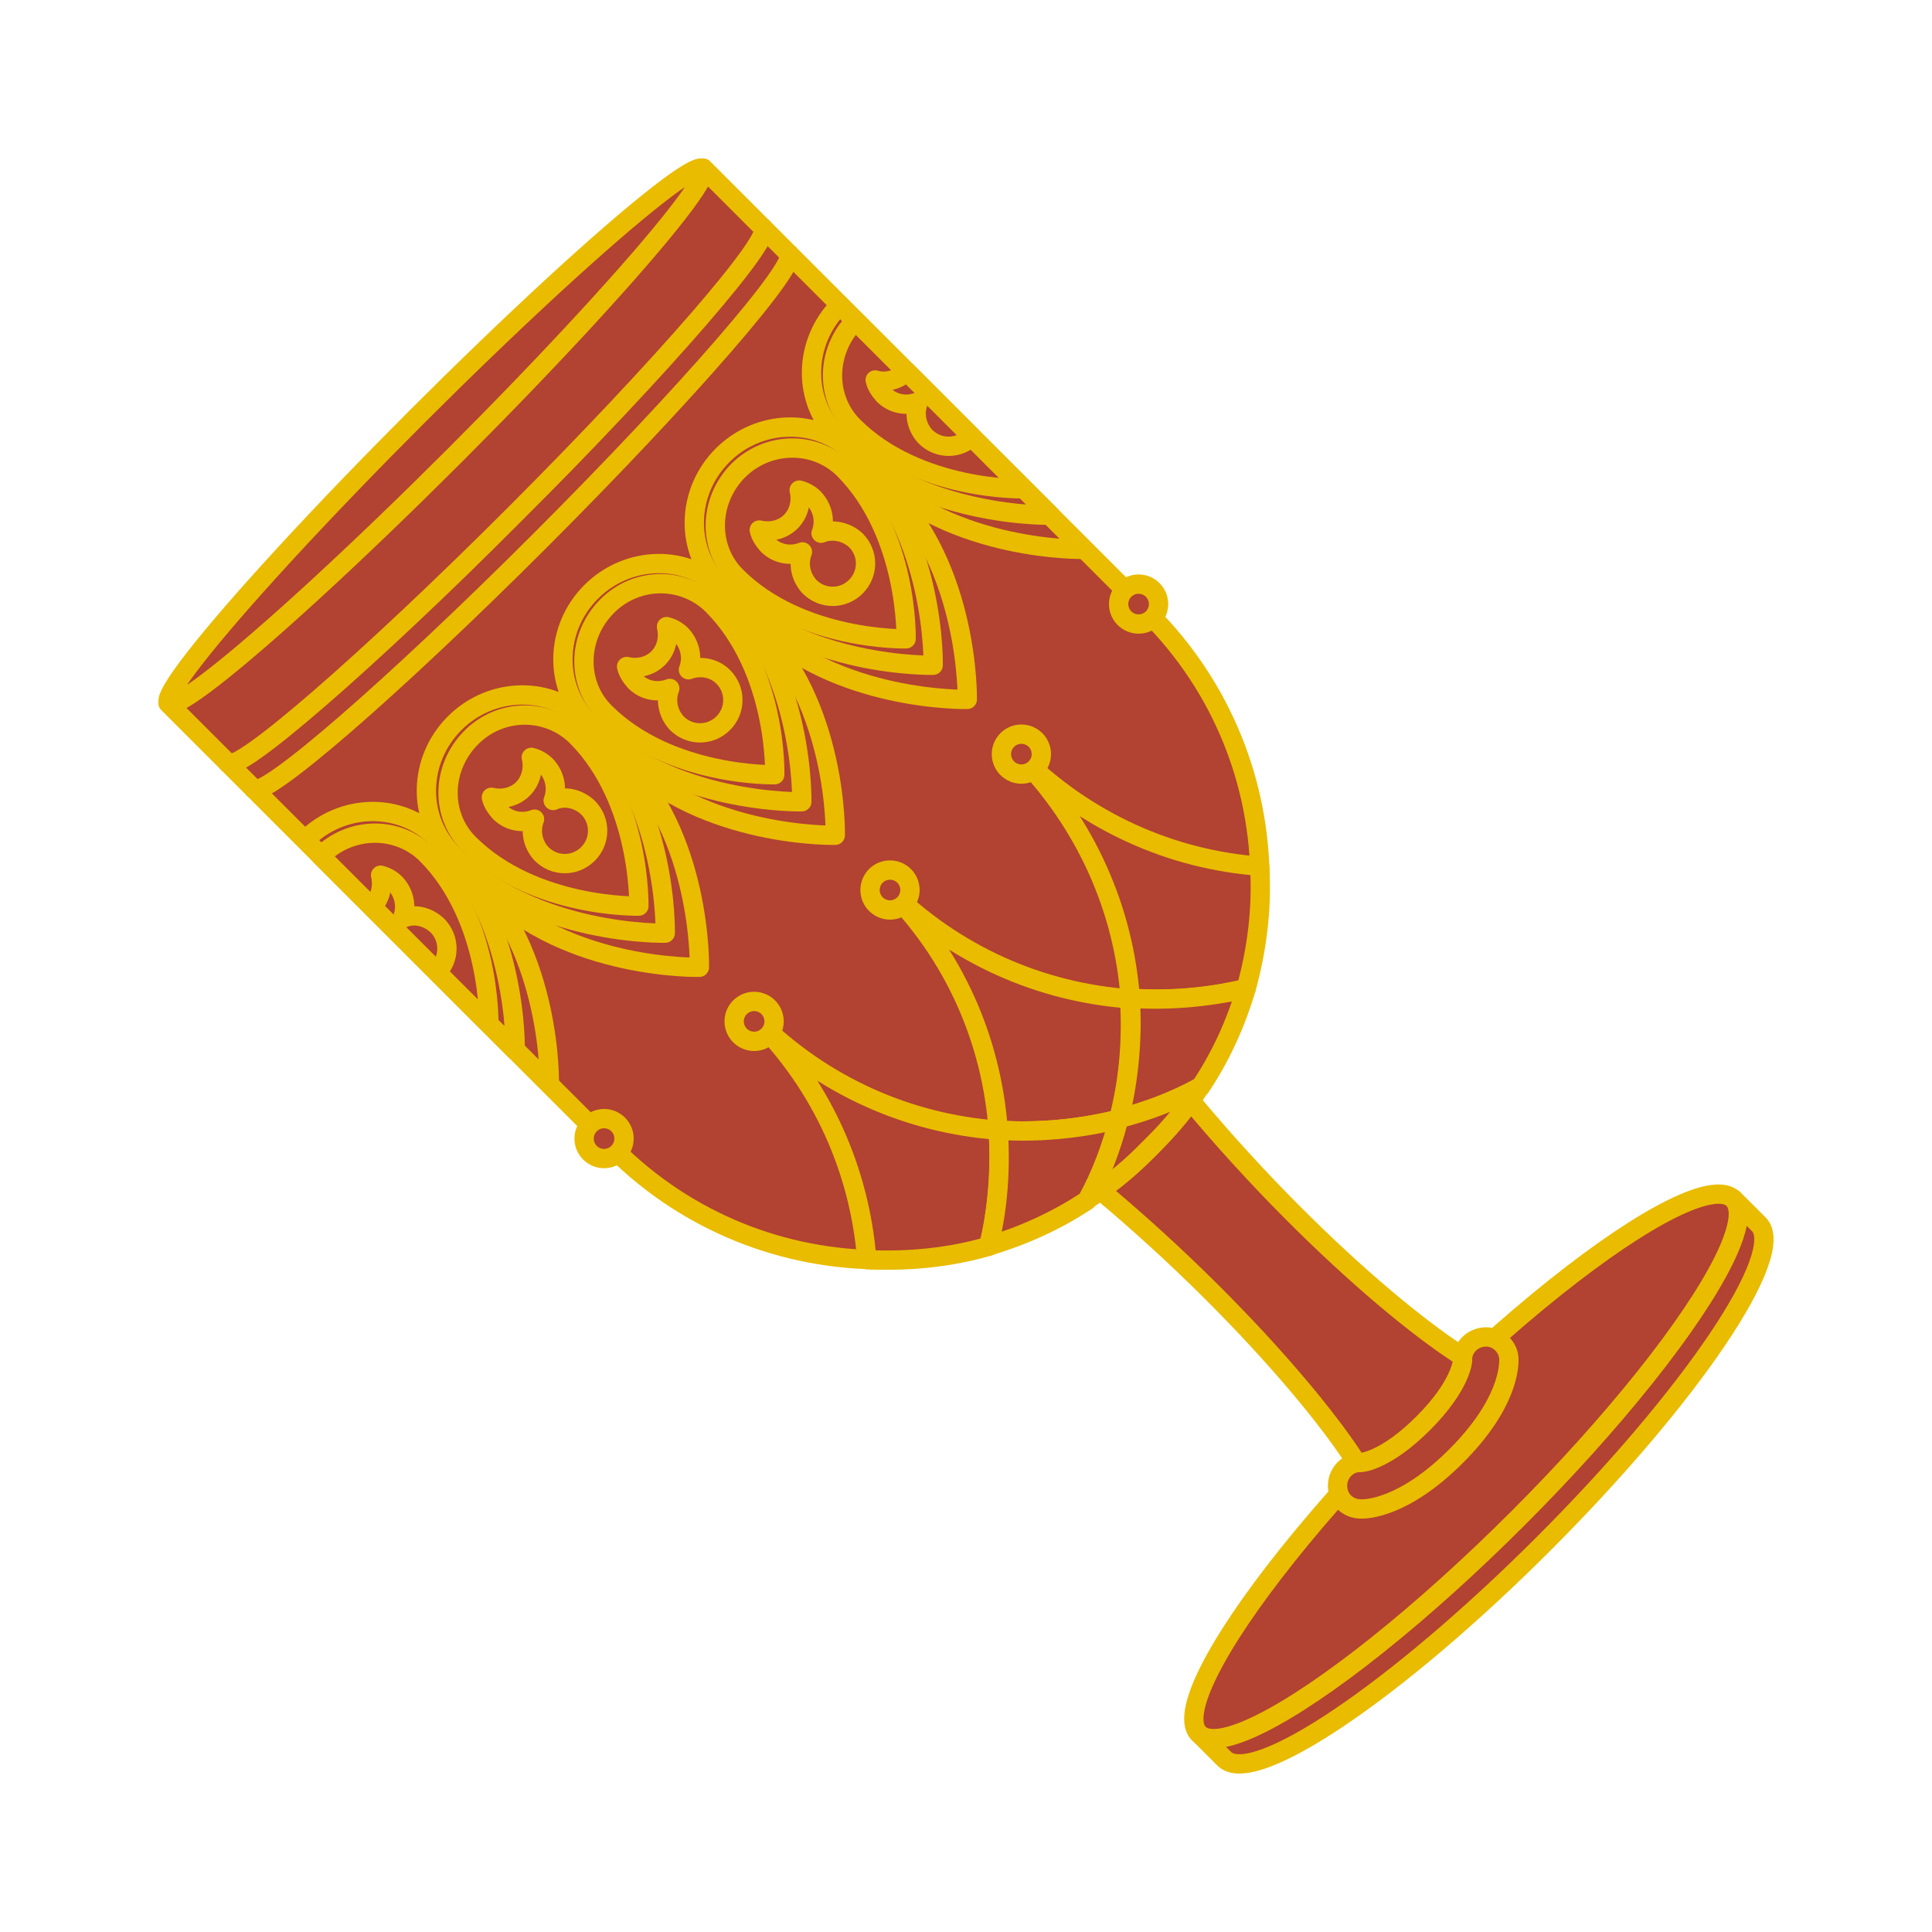 <?xml version="1.0" encoding="utf-8"?>
<!-- Generator: Adobe Illustrator 26.3.1, SVG Export Plug-In . SVG Version: 6.00 Build 0)  -->
<svg version="1.1" id="레이어_1" xmlns="http://www.w3.org/2000/svg" xmlns:xlink="http://www.w3.org/1999/xlink" x="0px"
	 y="0px" viewBox="0 0 300 300" style="enable-background:new 0 0 300 300;" xml:space="preserve">
<style type="text/css">
	.st0{fill:#B24232;stroke:#E9BC00;stroke-width:3;stroke-linecap:round;stroke-linejoin:round;stroke-miterlimit:10;}
	.st1{fill:#B24232;stroke:#E9BC00;stroke-width:3;stroke-linecap:round;stroke-linejoin:round;stroke-miterlimit:10;}
	.st2{fill:#B24232;stroke:#E9BC00;stroke-width:3;stroke-miterlimit:10;}
</style>
<g>
	<path class="st0" d="M186.2,269.2l3.9,3.9c4.5,4.5,26.7-10.5,49.6-33.4s37.9-45.1,33.4-49.6l-3.9-3.9"/>
	
		<ellipse transform="matrix(0.707 -0.707 0.707 0.707 -94.315 227.698)" class="st1" cx="227.7" cy="227.7" rx="58.7" ry="11.4"/>
	<path class="st0" d="M177.7,177.7l-7,7c25.3,21.1,42.4,43.5,42.4,47.8l9.7-9.7l0,0l9.7-9.7c-4.3,0-26.7-17-47.8-42.4
		C184.7,170.6,177.7,177.7,177.7,177.7L177.7,177.7z"/>
	<path class="st0" d="M178.4,178.4L178.4,178.4c-22.9,22.9-60.1,23-83.1,0l-69.2-69.2l83.1-83.1l69.2,69.2
		C201.4,118.3,201.4,155.4,178.4,178.4z"/>
	<ellipse transform="matrix(0.707 -0.707 0.707 0.707 -28.031 67.699)" class="st1" cx="67.7" cy="67.7" rx="58.7" ry="4.2"/>
	<path class="st0" d="M118.5,35.4c1.6,1.6-15.6,21.5-38.6,44.5S37,120.1,35.4,118.5"/>
	<path class="st0" d="M122.5,39.4c1.6,1.6-15.6,21.5-38.6,44.5S41,124.1,39.4,122.5"/>
	<path class="st0" d="M108.6,150.2c0,0-20.3,0.5-33-12.2c-5.6-5.6-5.4-14.7,0.3-20.4c5.7-5.7,14.9-5.9,20.4-0.3
		C109.1,129.8,108.6,150.2,108.6,150.2z"/>
	<path class="st0" d="M129.7,129.7c0,0-20.3,0.5-33-12.2c-5.6-5.6-5.4-14.7,0.3-20.4s14.9-5.9,20.4-0.3
		C130.2,109.5,129.7,129.7,129.7,129.7z"/>
	<path class="st0" d="M168.3,85.3c0,0-20.3,0.5-33-12.2c-5.6-5.6-5.4-14.7,0.3-20.4L168.3,85.3z"/>
	<path class="st0" d="M85.3,168.3c0,0,0.5-20.3-12.2-33c-5.6-5.6-14.7-5.4-20.4,0.3L85.3,168.3z"/>
	<path class="st0" d="M150.2,108.6c0,0-20.3,0.5-33-12.2c-5.6-5.6-5.4-14.7,0.3-20.4c5.7-5.7,14.9-5.9,20.4-0.3
		C150.6,88.3,150.2,108.6,150.2,108.6z"/>
	<path class="st0" d="M103.3,144.9c0,0-20.3,0.5-33-12.2c-5.6-5.6-5.4-14.7,0.3-20.4c5.7-5.7,14.9-5.9,20.4-0.3
		C103.8,124.6,103.3,144.9,103.3,144.9z"/>
	<path class="st0" d="M99.2,140.7c0,0-16.3,0.4-26.4-9.7c-4.4-4.4-4.3-11.7,0.3-16.4s11.9-4.7,16.4-0.3
		C99.6,124.4,99.2,140.7,99.2,140.7z"/>
	<path class="st0" d="M124.5,124.5c0,0-20.3,0.5-33-12.2c-5.6-5.6-5.4-14.7,0.3-20.4s14.9-5.9,20.4-0.3
		C125,104.2,124.5,124.5,124.5,124.5z"/>
	<path class="st0" d="M163.1,80c0,0-20.3,0.5-33-12.2c-5.6-5.6-5.4-14.7,0.3-20.4L163.1,80z"/>
	<path class="st0" d="M80,163.1c0,0,0.5-20.3-12.2-33c-5.6-5.6-14.7-5.4-20.4,0.3L80,163.1z"/>
	<path class="st0" d="M49.8,132.9c4.6-4.6,11.9-4.7,16.4-0.3c10.1,10.1,9.7,26.4,9.7,26.4L49.8,132.9z"/>
	<path class="st0" d="M120.3,120.3c0,0-16.3,0.4-26.4-9.7c-4.4-4.4-4.3-11.7,0.3-16.4s11.9-4.7,16.4-0.3
		C120.8,104.1,120.3,120.3,120.3,120.3z"/>
	<path class="st0" d="M158.9,75.9c0,0-16.3,0.4-26.4-9.7c-4.4-4.4-4.3-11.7,0.3-16.4L158.9,75.9z"/>
	<g>
		<path class="st0" d="M175.5,155c6,0.4,12.1,0,18-1.5c1.7-6.1,2.5-12.6,2.1-19c-13.6-1-26.9-6.8-37.4-17.3
			C168.7,127.9,174.5,141.3,175.5,155z"/>
		<path class="st0" d="M155,175.5c6.3,0.4,12.6-0.2,18.7-1.7c1.6-6.1,2.1-12.4,1.7-18.7c-13.7-1-27.1-6.7-37.7-17.3
			C148.3,148.3,154,161.7,155,175.5z"/>
		<path class="st0" d="M155,175.5c-13.7-1-27.1-6.7-37.7-17.3c10.5,10.5,16.2,23.7,17.3,37.4c6.4,0.3,12.8-0.3,19-2.1
			C154.9,187.5,155.4,181.4,155,175.5z"/>
		<path class="st0" d="M175.5,155c0.4,6.3-0.2,12.6-1.7,18.7c4.4-1.1,8.6-2.7,12.6-4.9c3.2-4.8,5.5-9.9,7.1-15.3
			C187.5,154.9,181.4,155.4,175.5,155z"/>
		<path class="st0" d="M168.8,186.3c3-2,6-4.3,8.7-7l1.8-1.8c2.7-2.7,5.1-5.6,7-8.7c-4,2.2-8.3,3.8-12.6,4.9
			C172.6,178,171,182.2,168.8,186.3z"/>
		<path class="st0" d="M155,175.5c0.4,6,0,12.1-1.5,18c5.3-1.6,10.5-3.9,15.3-7.1c2.2-4,3.8-8.3,4.9-12.6
			C167.6,175.3,161.3,175.9,155,175.5z"/>
	</g>
	<path class="st0" d="M85.9,124.3c0.7-1.8,0.3-3.9-1.1-5.4c-0.7-0.7-1.5-1.1-2.3-1.3c0.4,1.7,0,3.6-1.3,4.9s-3.2,1.7-4.9,1.3
		c0.2,0.9,0.7,1.6,1.3,2.3c1.5,1.5,3.6,1.8,5.4,1.1c-0.7,1.8-0.3,3.9,1.1,5.4c2,2,5.2,2,7.2,0s2-5.2,0-7.2
		C89.8,124,87.7,123.5,85.9,124.3z"/>
	<path class="st0" d="M144.9,103.3c0,0-20.3,0.5-33-12.2c-5.6-5.6-5.4-14.7,0.3-20.4s14.9-5.9,20.4-0.3
		C145.4,83.1,144.9,103.3,144.9,103.3z"/>
	<path class="st0" d="M140.7,99.2c0,0-16.3,0.4-26.4-9.7c-4.4-4.4-4.3-11.7,0.3-16.4c4.6-4.6,11.9-4.7,16.4-0.3
		C141.1,82.9,140.7,99.2,140.7,99.2z"/>
	<path class="st0" d="M127.5,82.8c0.7-1.8,0.3-3.9-1.1-5.4c-0.7-0.7-1.5-1.1-2.3-1.3c0.4,1.7,0,3.6-1.3,4.9s-3.2,1.7-4.9,1.3
		c0.2,0.9,0.7,1.6,1.3,2.3c1.5,1.5,3.6,1.8,5.4,1.1c-0.7,1.8-0.3,3.9,1.1,5.4c2,2,5.2,2,7.2,0s2-5.2,0-7.2
		C131.4,82.5,129.2,82.1,127.5,82.8z"/>
	<path class="st0" d="M106.9,104c0.7-1.8,0.3-3.9-1.1-5.4c-0.7-0.7-1.5-1.1-2.3-1.3c0.4,1.7,0,3.6-1.3,4.9s-3.2,1.7-4.9,1.3
		c0.2,0.9,0.7,1.6,1.3,2.3c1.5,1.5,3.6,1.8,5.4,1.1c-0.7,1.8-0.3,3.9,1.1,5.4c2,2,5.2,2,7.2,0s2-5.2,0-7.2
		C110.9,103.7,108.8,103.3,106.9,104z"/>
	<g>
		<path class="st0" d="M135.9,59c0.2,0.9,0.7,1.6,1.3,2.3c1.5,1.5,3.6,1.8,5.4,1.1c-0.7,1.8-0.3,3.9,1.1,5.4c2,2,5.2,2,7.2,0
			l-10.1-10.1C139.5,59,137.5,59.5,135.9,59z"/>
	</g>
	<path class="st0" d="M62.5,142.6c0.7-1.8,0.3-3.9-1.1-5.4c-0.7-0.7-1.5-1.1-2.3-1.3c0.4,1.7,0,3.6-1.3,4.9l10.1,10.1
		c2-2,2-5.2,0-7.2C66.4,142.3,64.3,141.8,62.5,142.6z"/>
	<circle class="st2" cx="117.1" cy="158.6" r="3.1"/>
	<circle class="st2" cx="93.8" cy="176.8" r="3.1"/>
	<circle class="st2" cx="176.8" cy="93.8" r="3.1"/>
	<circle class="st2" cx="138.2" cy="138.2" r="3.1"/>
	<circle class="st2" cx="158.6" cy="117.1" r="3.1"/>
	<g>
		<path class="st2" d="M226.1,226.1c-8.1,8.1-14,8.3-15,8.2c-2-0.1-3.5-1.7-3.4-3.8c0.1-1.9,1.7-3.5,3.6-3.4c0.3,0,4-0.4,9.7-6.1
			c5.9-5.9,6.1-9.7,6.1-9.7c-0.1-2,1.5-3.6,3.5-3.7c2-0.1,3.7,1.6,3.7,3.5C234.3,212.2,234.2,218,226.1,226.1z"/>
	</g>
</g>
</svg>
